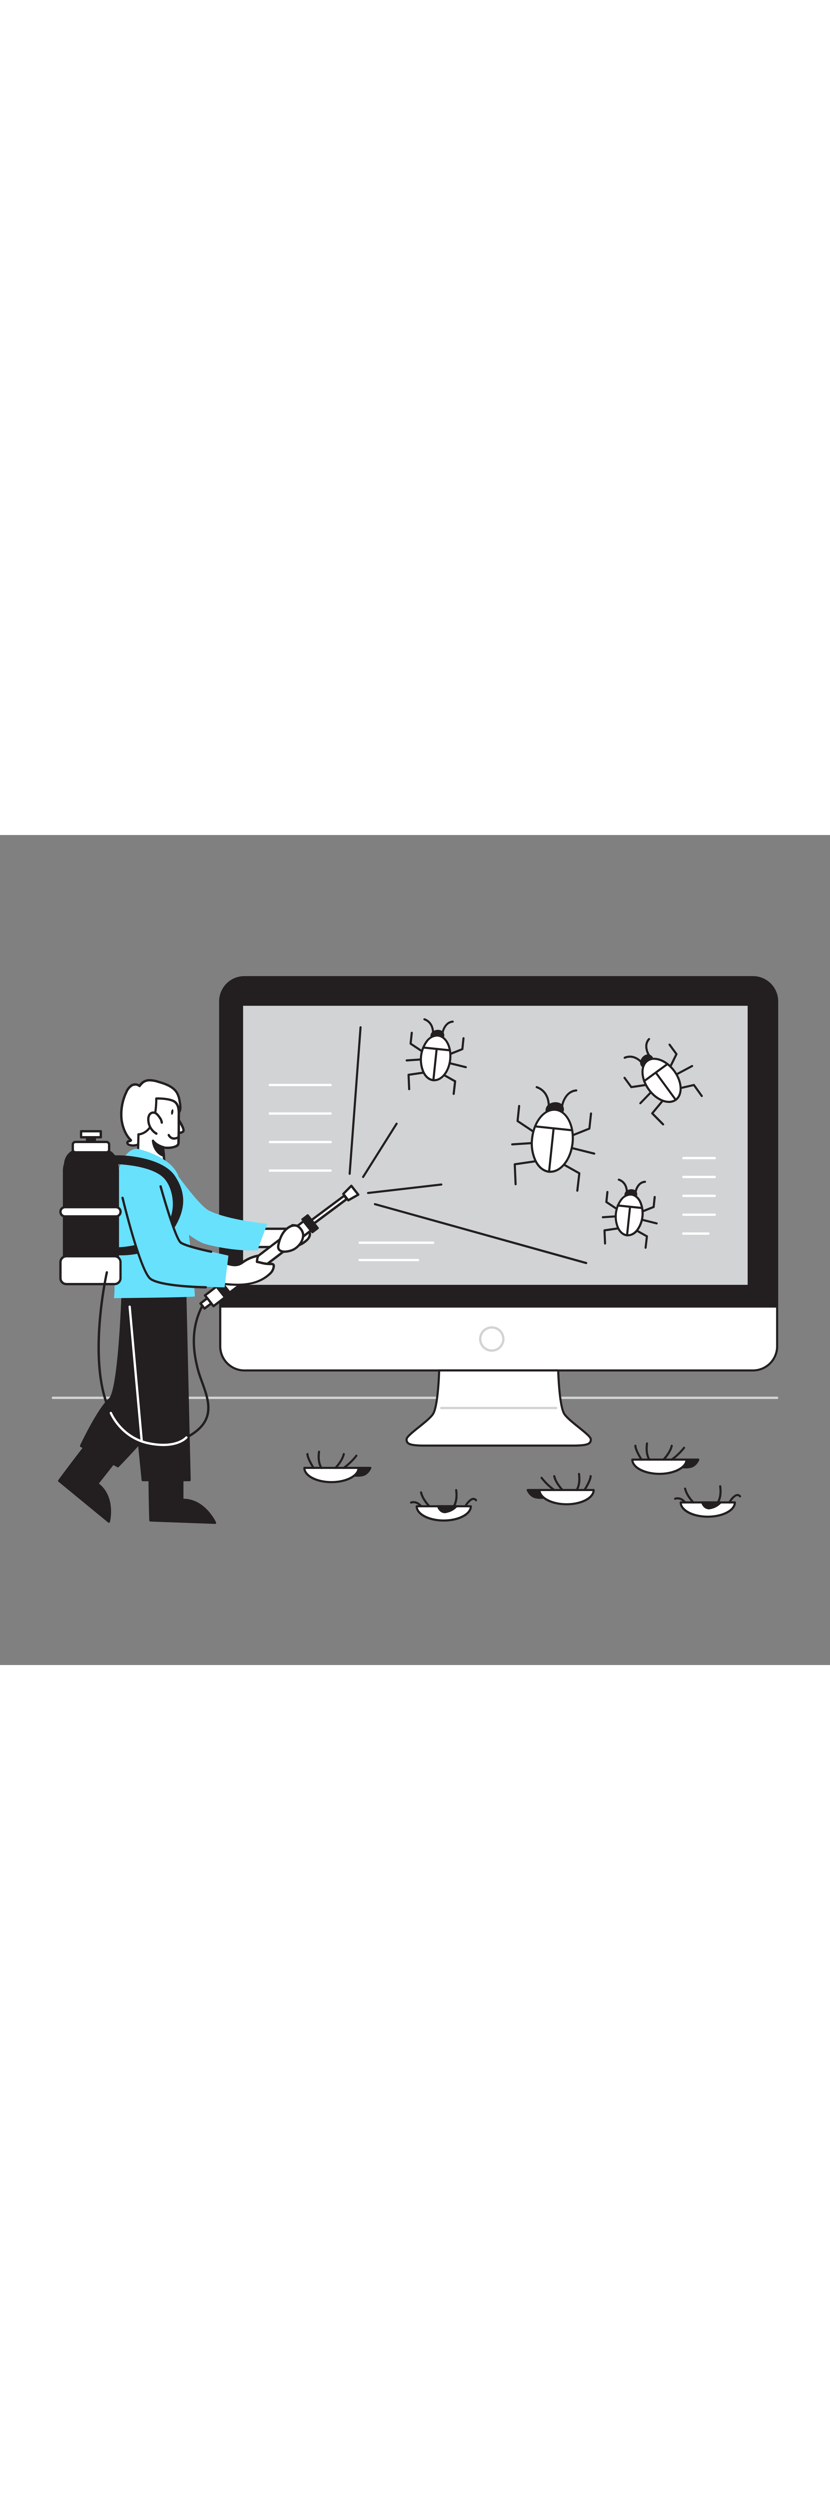 <svg id="_0260_bug_fixing" data-name="0260_bug_fixing" xmlns="http://www.w3.org/2000/svg" viewBox="0 0 500 500" data-imageid="bug-fixing-1-23" imageName="Bug Fixing 1" class="illustrations_image" style="width: 166px;"><rect x="0" y="0" width="500" height="500" fill="#808080" stroke="none"/><defs><style>.cls-1_bug-fixing-1-23{fill:#d1d3d4;}.cls-2_bug-fixing-1-23{fill:#fff;}.cls-3_bug-fixing-1-23{fill:#231f20;}.cls-4_bug-fixing-1-23{fill:#68e1fd;}</style></defs><g id="Floor_bug-fixing-1-23"><path class="cls-1_bug-fixing-1-23" d="M468.15,339.73H31.85a.7.7,0,0,1,0-1.4h436.3a.7.7,0,0,1,0,1.4Z"/></g><g id="Monitor_bug-fixing-1-23"><path class="cls-2_bug-fixing-1-23" d="M468.15,100.15V308a14.54,14.54,0,0,1-14.54,14.55H147.23A14.54,14.54,0,0,1,132.68,308V100.15a14.54,14.54,0,0,1,14.55-14.54H453.61A14.54,14.54,0,0,1,468.15,100.15Z"/><path class="cls-3_bug-fixing-1-23" d="M453.61,323.17H147.23A15.21,15.21,0,0,1,132,308V100.15A15.21,15.21,0,0,1,147.23,85H453.61a15.2,15.2,0,0,1,15.18,15.18V308A15.2,15.2,0,0,1,453.61,323.17ZM147.23,86.25a13.92,13.92,0,0,0-13.91,13.9V308a13.93,13.93,0,0,0,13.91,13.91H453.61A13.92,13.92,0,0,0,467.51,308V100.15a13.91,13.91,0,0,0-13.9-13.9Z"/><path class="cls-3_bug-fixing-1-23" d="M468.15,100.15V284.7H132.68V100.15a14.54,14.54,0,0,1,14.55-14.54H453.61A14.54,14.54,0,0,1,468.15,100.15Z"/><path class="cls-1_bug-fixing-1-23" d="M296.26,311.28a7.67,7.67,0,1,1,7.67-7.67A7.68,7.68,0,0,1,296.26,311.28Zm0-13.94a6.27,6.27,0,1,0,6.27,6.27A6.27,6.27,0,0,0,296.26,297.34Z"/><path class="cls-2_bug-fixing-1-23" d="M340,348.9c-3.23-4.73-3.77-26.37-3.77-26.37H264.55s-.54,21.64-3.76,26.37-15.87,12.45-15.87,15.18,1.88,3.74,11,3.74h88.94c9.14,0,11-1,11-3.74S343.27,353.63,340,348.9Z"/><path class="cls-3_bug-fixing-1-23" d="M344.88,368.46H255.94c-9.05,0-11.66-1-11.66-4.38,0-1.67,2.89-4.08,7.62-7.87,3.39-2.72,6.9-5.53,8.36-7.67,3.08-4.52,3.65-25.81,3.65-26a.64.64,0,0,1,.64-.62h71.72a.64.64,0,0,1,.64.62c0,.22.57,21.51,3.66,26h0c1.46,2.14,5,4.95,8.35,7.67,4.73,3.79,7.63,6.2,7.63,7.87C356.55,367.47,353.93,368.46,344.88,368.46Zm-79.71-45.29c-.11,3.66-.84,21.67-3.86,26.09-1.56,2.3-5.15,5.17-8.61,7.95-3.18,2.55-7.14,5.73-7.14,6.87,0,1.87.72,3.1,10.38,3.1h88.94c9.66,0,10.39-1.23,10.39-3.1,0-1.14-4-4.32-7.15-6.87-3.46-2.78-7-5.65-8.61-7.95h0c-3-4.42-3.74-22.43-3.86-26.09Z"/><path class="cls-1_bug-fixing-1-23" d="M335,345.87H265.82a.7.7,0,0,1,0-1.4H335a.7.7,0,1,1,0,1.4Z"/></g><g id="Screen_bug-fixing-1-23"><rect class="cls-1_bug-fixing-1-23" x="146.45" y="102.87" width="303.94" height="168.1"/></g><g id="Character_bug-fixing-1-23"><path class="cls-3_bug-fixing-1-23" d="M74.11,268.64s-1.6,65.85-8.15,71.41S48.85,368,48.85,368L71,380.22s25.29-25.59,28-34.61,0-69.33,0-69.33l-21.11-2.36"/><path class="cls-3_bug-fixing-1-23" d="M71,380.91a.76.76,0,0,1-.33-.08L48.51,368.61a.7.7,0,0,1-.29-.91c.43-.92,10.7-22.59,17.29-28.18,5.18-4.39,7.46-52.67,7.9-70.9a.7.7,0,0,1,1.4,0c-.07,2.7-1.69,66.23-8.4,71.92-5.77,4.9-14.93,23.56-16.65,27.12l21.12,11.65c3.12-3.2,25-25.77,27.4-33.94,2.47-8.33.27-62.21,0-68.5l-20.52-2.29a.7.7,0,0,1,.16-1.39L99,275.59a.71.71,0,0,1,.62.66c.11,2.47,2.64,60.53,0,69.56s-27.09,33.85-28.12,34.9A.74.74,0,0,1,71,380.91Z"/><path class="cls-3_bug-fixing-1-23" d="M90.58,376.37c-1,1.42,0,36.55,0,36.55l38.94,1.42s-6.27-14.2-19.7-13.84V373.68Z"/><path class="cls-3_bug-fixing-1-23" d="M129.52,415h0l-38.93-1.42a.69.69,0,0,1-.67-.67c-.32-10.64-.93-35.53.13-37a.65.65,0,0,1,.47-.28L109.73,373a.74.74,0,0,1,.55.17.69.69,0,0,1,.24.52v26.11c13.25.15,19.57,14.12,19.64,14.26a.74.74,0,0,1-.06.68A.7.7,0,0,1,129.52,415Zm-38.26-2.79,37.1,1.36c-1.7-3.14-7.64-12.41-18.05-12.41h-.47a.75.75,0,0,1-.51-.19.71.71,0,0,1-.21-.5v-26l-18,2.51C90.56,380,90.9,399.6,91.26,412.24Z"/><path class="cls-3_bug-fixing-1-23" d="M58.35,360.11c-1.7.5-22.7,28.91-22.7,28.91L65.57,413.6s3.86-15-7-22.81l16.66-21.21Z"/><path class="cls-3_bug-fixing-1-23" d="M65.57,414.3a.66.66,0,0,1-.44-.16L35.21,389.56a.69.69,0,0,1-.12-.95C41.45,380,56.42,360,58.15,359.44a.72.72,0,0,1,.54.06L75.58,369a.71.71,0,0,1,.34.47.69.69,0,0,1-.14.57L59.57,390.66c10.39,8.1,6.72,23,6.68,23.12a.71.71,0,0,1-.46.49A.78.78,0,0,1,65.57,414.3Zm-29-25.39,28.51,23.42c.6-3.54,1.71-14.74-6.94-21a.7.7,0,0,1-.29-.46.72.72,0,0,1,.15-.53l16.15-20.57-15.81-8.86C56.13,362.91,44.18,378.67,36.61,388.91Z"/><path class="cls-2_bug-fixing-1-23" d="M171.07,248.2h2.42l3.24-11h-22l-7.46,11H163c7.65,0,15.44,1.71,21.77-4a5.15,5.15,0,0,0,2-3.93c-.18-2.17-2.49-3.51-4.6-4.17a24.69,24.69,0,0,0-6-1.06"/><path class="cls-3_bug-fixing-1-23" d="M171.51,249.14c-1.41,0-2.83-.06-4.24-.11s-2.87-.13-4.3-.13H147.22a.7.7,0,0,1-.62-.37.72.72,0,0,1,0-.72l7.46-11a.71.71,0,0,1,.58-.31h22a.72.72,0,0,1,.56.28.66.66,0,0,1,.11.62l-3,10.25a15.93,15.93,0,0,0,9.89-4,4.49,4.49,0,0,0,1.79-3.34c-.17-2.11-2.93-3.19-4.11-3.56a23.78,23.78,0,0,0-5.79-1,.7.7,0,0,1-.67-.73.64.64,0,0,1,.74-.66,24.58,24.58,0,0,1,6.13,1.09c3.07.95,4.93,2.69,5.09,4.78.15,1.91-1.14,3.5-2.25,4.5C181.08,248.46,176.32,249.14,171.51,249.14Zm-23-1.64H163c1.45,0,2.9.07,4.35.13,1.09,0,2.17.09,3.23.11a.68.68,0,0,1,.52-.24H173l2.83-9.6H155.05Z"/><path class="cls-4_bug-fixing-1-23 targetColor" d="M161,234.18l-5.91,16s-13.34,1-31.11-3.71c-11.09-3-33.43-26.81-33.43-26.81l13.61-18.54s15.52,22,21.58,25.05C137.58,232.15,161,234.18,161,234.18Z" style="fill: rgb(104, 225, 253);"/><path class="cls-3_bug-fixing-1-23" d="M74.11,268.64C74.06,270.41,86,388.58,86,388.58h28.29l-3-130Z"/><path class="cls-3_bug-fixing-1-23" d="M114.24,389.28H86a.71.71,0,0,1-.7-.63c-.48-4.83-11.89-118.23-11.84-120a.69.69,0,0,1,.52-.65L111,257.91a.68.68,0,0,1,.6.11.72.72,0,0,1,.28.54l3,130a.66.66,0,0,1-.2.5A.68.68,0,0,1,114.24,389.28Zm-27.66-1.4h27l-3-128.39-35.68,9.68C75.38,276.14,82.62,348.58,86.58,387.88Z"/><path class="cls-2_bug-fixing-1-23" d="M82.2,186.73a7.55,7.55,0,0,1-4,0,2.42,2.42,0,0,1-1.19-.66,1,1,0,0,1-.07-1.25c.5-.57,1.67-.29,2-1-3.42-3.2-5.36-8.73-5.72-13.27A31.15,31.15,0,0,1,76.09,155a8.94,8.94,0,0,1,3.14-4,4.06,4.06,0,0,1,4.78.29c1.39-1.91,3-3.33,5.55-3.5a17.37,17.37,0,0,1,5.83.94c4.35,1.26,9.09,2.92,11.29,6.83a14.63,14.63,0,0,1,1.45,4.39c.4,2,1.19,5.7-.46,7.36-1.43,1.42-4.55,1.18-6.22,2.84-1.82,1.79-3.06,4.43-4.71,6.44A25.25,25.25,0,0,1,87,183.9c-1.42.59-1.74,1.33-3,2.06A7.4,7.4,0,0,1,82.2,186.73Z"/><path class="cls-3_bug-fixing-1-23" d="M80.21,187.7a8,8,0,0,1-2.23-.32,3,3,0,0,1-1.53-.88,1.67,1.67,0,0,1-.07-2.16,2.28,2.28,0,0,1,1.35-.65h0c-3.41-3.66-5-9.24-5.29-13.07a31.79,31.79,0,0,1,3-16,9.67,9.67,0,0,1,3.42-4.34,4.79,4.79,0,0,1,5-.08A7.71,7.71,0,0,1,89.52,147a17.68,17.68,0,0,1,6.06,1c4.43,1.28,9.36,3,11.71,7.15a15.56,15.56,0,0,1,1.53,4.6l0,.17c.44,2.23,1.19,6-.69,7.83a7.1,7.1,0,0,1-3.2,1.47,6.89,6.89,0,0,0-3,1.37,20.81,20.81,0,0,0-2.67,3.56,33.27,33.27,0,0,1-2,2.83,26,26,0,0,1-10,7.6,5.22,5.22,0,0,0-1.57,1,9,9,0,0,1-1.32,1,8.53,8.53,0,0,1-2,.84h0A8.52,8.52,0,0,1,80.21,187.7Zm2-1h0ZM81.48,151a3.61,3.61,0,0,0-1.88.54,8.41,8.41,0,0,0-2.88,3.73,30.5,30.5,0,0,0-2.86,15.26c.31,3.82,1.93,9.46,5.51,12.81a.69.69,0,0,1,.16.79,1.87,1.87,0,0,1-1.5,1,1.48,1.48,0,0,0-.59.2s0,.21.08.34a1.8,1.8,0,0,0,.84.44,7,7,0,0,0,3.66,0h0a6.79,6.79,0,0,0,1.66-.7,7.43,7.43,0,0,0,1.12-.84,6.63,6.63,0,0,1,1.94-1.27,24.47,24.47,0,0,0,9.46-7.19,30.08,30.08,0,0,0,1.89-2.7,22,22,0,0,1,2.87-3.8,8,8,0,0,1,3.63-1.72,6.11,6.11,0,0,0,2.58-1.11c1.35-1.35.67-4.74.31-6.56l0-.18a14.12,14.12,0,0,0-1.37-4.18c-2.09-3.71-6.71-5.3-10.88-6.49a16.26,16.26,0,0,0-5.58-.92c-2,.13-3.47,1.06-5,3.21a.67.67,0,0,1-.49.28.7.7,0,0,1-.53-.17A3.14,3.14,0,0,0,81.48,151Z"/><path class="cls-2_bug-fixing-1-23" d="M106.53,170s4.85,7,3.9,8.43-4.22.59-4.22.59"/><path class="cls-3_bug-fixing-1-23" d="M108.2,180a9.2,9.2,0,0,1-2.18-.29.71.71,0,0,1-.49-.86.7.7,0,0,1,.86-.49c.91.24,2.94.49,3.45-.3.3-.68-1.52-4.26-3.89-7.65a.71.71,0,0,1,.18-1,.7.7,0,0,1,1,.18c1.91,2.74,5,7.58,3.92,9.21A3.18,3.18,0,0,1,108.2,180Z"/><path class="cls-2_bug-fixing-1-23" d="M105.35,160.74c3.06,2.35,2.27,7.49,2.3,10.83q.07,7-.18,14.06c-.11,3-7.91,3.21-9.31,2.35l.9,9.81s-1.73,5.47-8.08,2.74-7.89-6.67-7.89-6.67l.28-13.56s5.16-.08,8.1-6.2,2.65-15.42,2.65-15.42S102.37,158.44,105.35,160.74Z"/><path class="cls-3_bug-fixing-1-23" d="M94.26,202a9,9,0,0,1-3.56-.82c-6.54-2.81-8.19-6.88-8.26-7a.86.86,0,0,1,0-.27l.28-13.56a.7.7,0,0,1,.69-.69c.19,0,4.77-.17,7.47-5.8,2.84-5.89,2.59-15,2.59-15.1a.66.66,0,0,1,.19-.5.64.64,0,0,1,.49-.22c.35,0,8.53-.22,11.68,2.2h0c2.82,2.18,2.7,6.28,2.61,9.58,0,.64,0,1.24,0,1.8,0,4.68,0,9.42-.19,14.09a2.82,2.82,0,0,1-1.74,2.37A13.67,13.67,0,0,1,99,189l.81,8.77a1.24,1.24,0,0,1,0,.27,6.24,6.24,0,0,1-3.11,3.49A5.49,5.49,0,0,1,94.26,202Zm-10.47-8.27c.31.64,2.09,3.85,7.46,6.17a5.86,5.86,0,0,0,4.79.33,4.78,4.78,0,0,0,2.31-2.52l-.88-9.65a.69.69,0,0,1,.32-.66.7.7,0,0,1,.74,0c.75.46,5,.58,7.24-.6.64-.35,1-.75,1-1.19.17-4.65.23-9.37.19-14,0-.57,0-1.19,0-1.85.08-3,.19-6.69-2.07-8.43-2.07-1.6-7.51-2-10.09-1.92,0,2.32-.19,9.75-2.73,15s-6.46,6.28-8,6.53Z"/><path class="cls-2_bug-fixing-1-23" d="M107.29,182.14s-3.64,2.31-5.67-1.4"/><path class="cls-3_bug-fixing-1-23" d="M104.82,183.55a4.17,4.17,0,0,1-1-.13,4.42,4.42,0,0,1-2.78-2.34.7.7,0,0,1,1.23-.67,3.06,3.06,0,0,0,1.89,1.65,4,4,0,0,0,2.8-.52.7.7,0,0,1,.75,1.19A5.91,5.91,0,0,1,104.82,183.55Z"/><path class="cls-2_bug-fixing-1-23" d="M97.46,173.25a6.29,6.29,0,0,0-1.38-3.19A9.57,9.57,0,0,0,94.32,168a3.17,3.17,0,0,0-2.58-.71,2.9,2.9,0,0,0-1.84,1.5,5.37,5.37,0,0,0-.55,2.34,10,10,0,0,0,4.86,8.81l-.27-.28"/><path class="cls-3_bug-fixing-1-23" d="M94.21,180.61a.64.64,0,0,1-.35-.1,10.71,10.71,0,0,1-5.21-9.44,6,6,0,0,1,.63-2.64,3.61,3.61,0,0,1,2.3-1.85,3.79,3.79,0,0,1,3.17.84,9.89,9.89,0,0,1,1.9,2.25,6.74,6.74,0,0,1,1.51,3.55.7.7,0,1,1-1.4.05,5.57,5.57,0,0,0-1.26-2.81,8.49,8.49,0,0,0-1.62-1.94,2.43,2.43,0,0,0-2-.58,2.24,2.24,0,0,0-1.38,1.15,4.5,4.5,0,0,0-.47,2A9.31,9.31,0,0,0,94,178.94a.71.71,0,0,1,.45.2l.27.28a.69.69,0,0,1,.05.92A.67.67,0,0,1,94.21,180.61Z"/><path class="cls-3_bug-fixing-1-23" d="M98.16,188s-4.06-1.14-6-3.83c0,0,.4,7.12,6.64,9Z"/><path class="cls-3_bug-fixing-1-23" d="M98.8,193.9l-.21,0c-6.62-2.05-7.12-9.61-7.12-9.69a.7.7,0,0,1,.46-.7.69.69,0,0,1,.8.26c1.77,2.45,5.58,3.56,5.62,3.57a.72.72,0,0,1,.51.59l.63,5.22a.7.7,0,0,1-.24.62A.75.75,0,0,1,98.8,193.9Zm-5.53-7.64A8.89,8.89,0,0,0,98,192.13l-.44-3.62A14.61,14.61,0,0,1,93.27,186.26Z"/><ellipse class="cls-3_bug-fixing-1-23" cx="103.76" cy="166.85" rx="1.68" ry="0.67" transform="translate(-77.03 243.81) rotate(-81.18)"/><path class="cls-4_bug-fixing-1-23 targetColor" d="M83,189.07s18,3.79,23.69,14.59,10.92,73.6,10.7,74.26S68.64,279,68.64,279s1.49-8.67-1.66-24.88S67.69,187.69,83,189.07Z" style="fill: rgb(104, 225, 253);"/><path class="cls-3_bug-fixing-1-23" d="M48.21,188.83H61.37A9.63,9.63,0,0,1,71,198.46v66.66a0,0,0,0,1,0,0H38.58a0,0,0,0,1,0,0V198.46A9.63,9.63,0,0,1,48.21,188.83Z"/><path class="cls-3_bug-fixing-1-23" d="M71,265.81H38.58a.7.7,0,0,1-.7-.7v-62.8a14.19,14.19,0,0,1,14.18-14.18h5.46A14.19,14.19,0,0,1,71.7,202.31v62.8A.7.7,0,0,1,71,265.81Zm-31.72-1.39h31V202.31a12.81,12.81,0,0,0-12.79-12.79H52.06a12.8,12.8,0,0,0-12.78,12.79Z"/><rect class="cls-2_bug-fixing-1-23" x="36.42" y="253.76" width="36.21" height="16.77" rx="2.56"/><path class="cls-3_bug-fixing-1-23" d="M69,271.23H40A4.28,4.28,0,0,1,35.72,267v-9.61A4.28,4.28,0,0,1,40,253.06H69a4.28,4.28,0,0,1,4.28,4.28V267A4.28,4.28,0,0,1,69,271.23ZM40,254.46a2.89,2.89,0,0,0-2.88,2.88V267A2.88,2.88,0,0,0,40,269.83H69A2.88,2.88,0,0,0,71.92,267v-9.61A2.89,2.89,0,0,0,69,254.46Z"/><rect class="cls-2_bug-fixing-1-23" x="36.42" y="224.18" width="36.21" height="5.58" rx="1.99"/><path class="cls-3_bug-fixing-1-23" d="M69.83,230.46H39.21a3.49,3.49,0,1,1,0-7H69.83a3.49,3.49,0,0,1,0,7Zm-30.62-5.58a2.09,2.09,0,1,0,0,4.18H69.83a2.09,2.09,0,1,0,0-4.18Z"/><rect class="cls-3_bug-fixing-1-23" x="52.45" y="182.08" width="4.68" height="6.75"/><path class="cls-3_bug-fixing-1-23" d="M57.13,189.52H52.45a.69.69,0,0,1-.7-.69v-6.75a.7.7,0,0,1,.7-.7h4.68a.7.7,0,0,1,.7.7v6.75A.69.69,0,0,1,57.13,189.52Zm-4-1.39h3.28v-5.35H53.15Z"/><rect class="cls-2_bug-fixing-1-23" x="43.85" y="184.9" width="21.89" height="6.25" rx="1.14"/><path class="cls-3_bug-fixing-1-23" d="M64.13,191.85H45.45a2.3,2.3,0,0,1-2.3-2.3V186.5a2.3,2.3,0,0,1,2.3-2.3H64.13a2.3,2.3,0,0,1,2.3,2.3v3.05A2.3,2.3,0,0,1,64.13,191.85ZM45.45,185.6a.9.9,0,0,0-.9.9v3.05a.9.9,0,0,0,.9.9H64.13a.9.9,0,0,0,.9-.9V186.5a.9.9,0,0,0-.9-.9Z"/><rect class="cls-2_bug-fixing-1-23" x="48.85" y="178.45" width="11.89" height="3.63"/><path class="cls-3_bug-fixing-1-23" d="M60.73,182.78H48.85a.7.7,0,0,1-.7-.7v-3.63a.7.7,0,0,1,.7-.7H60.73a.7.7,0,0,1,.7.7v3.63A.7.7,0,0,1,60.73,182.78Zm-11.18-1.4H60v-2.23H49.55Z"/><path class="cls-3_bug-fixing-1-23" d="M65.73,197.43S89.89,197.08,99,206s12.67,41-27.95,43.11v3.37s20.75,1.56,30.57-11.88,10.53-23.79,3.24-34.78S73.7,192.83,65.73,193.89Z"/><path class="cls-3_bug-fixing-1-23" d="M73.17,253.2c-1.26,0-2.06-.06-2.22-.07a.7.7,0,0,1-.64-.7v-3.37a.69.69,0,0,1,.66-.69c21.08-1.11,28.83-10.13,31.61-17.51,3.47-9.19.57-19.83-4.11-24.41-8.76-8.57-32.49-8.33-32.73-8.32a.93.93,0,0,1-.5-.2.7.7,0,0,1-.2-.5v-3.54a.68.68,0,0,1,.6-.69c8.28-1.11,32.27.9,39.75,12.19S112,227.46,102.14,241C94,252.09,78.88,253.2,73.17,253.2Zm-1.47-1.43c3.55.11,20.79,0,29.31-11.64,9.46-12.95,10.43-23.11,3.22-34-6.87-10.36-29.47-12.52-37.8-11.65v2.22c4.15,0,24.61.5,33,8.72,5,4.89,8.12,16.18,4.45,25.9C101,239,93,248.42,71.7,249.72Z"/><polygon class="cls-2_bug-fixing-1-23" points="138.34 275.67 133.92 270.07 182.88 232.65 187.3 238.26 138.34 275.67"/><path class="cls-3_bug-fixing-1-23" d="M138.34,276.37a.71.71,0,0,1-.55-.26l-4.42-5.61a.75.75,0,0,1-.14-.52.67.67,0,0,1,.27-.47l49-37.41a.69.69,0,0,1,1,.12l4.42,5.61a.68.68,0,0,1,.14.52.71.71,0,0,1-.27.47l-48.95,37.41A.69.69,0,0,1,138.34,276.37Zm-3.43-6.18,3.55,4.51,47.85-36.56-3.55-4.51Z"/><polygon class="cls-2_bug-fixing-1-23" points="187.07 235.51 185.53 233.55 207.32 217.31 208.86 219.26 187.07 235.51"/><path class="cls-3_bug-fixing-1-23" d="M187.07,236.21a.7.7,0,0,1-.55-.27L185,234a.72.72,0,0,1-.14-.53.67.67,0,0,1,.27-.47l21.79-16.24a.7.7,0,0,1,1,.12l1.54,2a.71.71,0,0,1,.15.52.72.72,0,0,1-.28.47l-21.79,16.25A.71.71,0,0,1,187.07,236.21Zm-.54-2.53.67.86,20.67-15.41-.68-.86Z"/><polygon class="cls-3_bug-fixing-1-23" points="139.14 276.69 133.12 269.05 129.98 271.45 136 279.09 139.14 276.69"/><path class="cls-3_bug-fixing-1-23" d="M136,279.79a.69.69,0,0,1-.55-.27l-6-7.64a.63.63,0,0,1-.14-.51.7.7,0,0,1,.26-.47l3.15-2.4a.69.69,0,0,1,1,.12l6,7.64a.69.69,0,0,1,.14.52.67.67,0,0,1-.27.46l-3.14,2.41A.75.75,0,0,1,136,279.79Zm-5-8.21,5.16,6.54,2-1.55L133,270Z"/><polygon class="cls-2_bug-fixing-1-23" points="135.54 278.51 130.44 272.04 123.5 277.34 128.6 283.81 135.54 278.51"/><path class="cls-3_bug-fixing-1-23" d="M128.6,284.51a.7.7,0,0,1-.55-.27l-5.1-6.47a.69.69,0,0,1-.14-.52.67.67,0,0,1,.27-.47l6.93-5.3a.71.71,0,0,1,1,.12l5.1,6.48a.74.74,0,0,1,.14.52.71.71,0,0,1-.27.47l-6.93,5.3A.76.76,0,0,1,128.6,284.51Zm-4.11-7.05,4.24,5.38,5.82-4.45L130.31,273Z"/><polygon class="cls-2_bug-fixing-1-23" points="127.26 282.1 124.85 279.05 120.77 282.16 123.18 285.22 127.26 282.1"/><path class="cls-3_bug-fixing-1-23" d="M123.18,285.92a.69.69,0,0,1-.55-.27l-2.41-3a.69.69,0,0,1,.12-1l4.08-3.12a.71.71,0,0,1,1,.12l2.41,3.06a.74.74,0,0,1,.14.52.67.67,0,0,1-.27.47l-4.08,3.12A.65.65,0,0,1,123.18,285.92Zm-1.42-3.63,1.54,2,3-2.27-1.55-2Z"/><polygon class="cls-3_bug-fixing-1-23" points="191.35 236.79 185.33 229.16 182.18 231.56 188.2 239.2 191.35 236.79"/><path class="cls-3_bug-fixing-1-23" d="M188.2,239.9a.72.72,0,0,1-.55-.27l-6-7.64a.7.7,0,0,1-.15-.52.67.67,0,0,1,.27-.46l3.15-2.41a.7.7,0,0,1,1,.12l6,7.64a.71.71,0,0,1,.15.52.69.69,0,0,1-.27.47l-3.15,2.4A.66.66,0,0,1,188.2,239.9Zm-5-8.22,5.15,6.55,2-1.56-5.15-6.54Z"/><polygon class="cls-2_bug-fixing-1-23" points="209.82 220.04 206.8 216.2 211.62 211.32 215.81 216.65 209.82 220.04"/><path class="cls-3_bug-fixing-1-23" d="M209.82,220.74a.72.72,0,0,1-.55-.27l-3-3.84a.69.69,0,0,1,.05-.92l4.82-4.88a.72.72,0,0,1,.54-.21.7.7,0,0,1,.51.27l4.19,5.33a.67.67,0,0,1,.14.56.68.68,0,0,1-.34.48l-6,3.39A.67.67,0,0,1,209.82,220.74Zm-2.09-4.49,2.27,2.88,4.76-2.69-3.2-4.06Z"/><path class="cls-2_bug-fixing-1-23" d="M182.54,240.17a6.67,6.67,0,0,0-1.57-3.08,5.45,5.45,0,0,0-2-1.6,5.36,5.36,0,0,0-4.5.54c-3.86,2.08-5.85,6.47-6.75,10.72a3.88,3.88,0,0,0,.06,2.52c1.37,2.79,6.58,1.59,8.76.55C179.9,248.25,183.2,244,182.54,240.17Z"/><path class="cls-3_bug-fixing-1-23" d="M171.48,251.68c-1.83,0-3.53-.53-4.3-2.11a4.47,4.47,0,0,1-.11-3c.8-3.79,2.69-8.81,7.1-11.19a6.06,6.06,0,0,1,5.1-.56,6,6,0,0,1,2.24,1.79,7.45,7.45,0,0,1,1.72,3.41h0c.71,4.1-2.72,8.69-6.36,10.41A13.88,13.88,0,0,1,171.48,251.68Zm6-15.78a5.7,5.7,0,0,0-2.64.74c-3.94,2.13-5.65,6.75-6.4,10.26a3.36,3.36,0,0,0,0,2.06c1,2.13,5.58,1.29,7.84.23,3.17-1.5,6.17-5.43,5.57-8.91h0a5.93,5.93,0,0,0-1.42-2.74,4.53,4.53,0,0,0-1.7-1.4A3.25,3.25,0,0,0,177.47,235.9Z"/><path class="cls-2_bug-fixing-1-23" d="M135.39,258c.84.11,1.47.2,1.66.26,2.49.68,4.93,1.27,7.46.12a16.8,16.8,0,0,0,2.42-1.5,22.64,22.64,0,0,1,8.62-3.45,9.27,9.27,0,0,0-.79,3.67c2.88.54,5.34,1.45,8.29,1.29.6,0,1.3,0,1.64.44a1.44,1.44,0,0,1,.21.84,6.93,6.93,0,0,1-2.09,4.36c-9.33,9.2-23.88,7.18-35.81,5.25-.45-.07-1-.2-1.16-.61a1.39,1.39,0,0,1,0-.88l2.46-10.55S132.83,257.64,135.39,258Z"/><path class="cls-3_bug-fixing-1-23" d="M142.68,271.58a98.8,98.8,0,0,1-15.79-1.64,2.11,2.11,0,0,1-1.69-1,2.07,2.07,0,0,1,0-1.34l2.45-10.54c.14-.75.14-.77,7.87.22h0a14.49,14.49,0,0,1,1.75.27c2.59.71,4.75,1.18,7,.17a13,13,0,0,0,1.79-1.09l.54-.37a23.31,23.31,0,0,1,8.88-3.55.7.7,0,0,1,.76,1,8.74,8.74,0,0,0-.71,2.81c.62.12,1.22.26,1.82.4a19.52,19.52,0,0,0,5.71.76,2.46,2.46,0,0,1,2.25.74,2,2,0,0,1,.34,1.25,7.47,7.47,0,0,1-2.26,4.82C157.7,270,150.12,271.58,142.68,271.58ZM128.84,258l-2.31,10a1.06,1.06,0,0,0-.06.43s.07.12.64.21c13.62,2.2,26.55,3.48,35.21-5.05a6.11,6.11,0,0,0,1.88-3.87.72.72,0,0,0-.08-.43c-.14-.2-.8-.17-1-.16a20.45,20.45,0,0,1-6.11-.78c-.76-.18-1.54-.36-2.35-.52a.68.68,0,0,1-.57-.69,9.68,9.68,0,0,1,.4-2.72,21.85,21.85,0,0,0-7.14,3.09l-.51.35a13.39,13.39,0,0,1-2,1.21c-2.87,1.3-5.68.53-7.94-.09-.05,0-.31-.07-1.56-.23h0C133.25,258.41,130.1,258.07,128.84,258Z"/><path class="cls-4_bug-fixing-1-23 targetColor" d="M94.18,209.53c.33.58,14.5,37.26,14.5,37.26l28.9,6.57-2.27,19.11s-21.81.14-40.6-4.42c-13.85-3.36-22-55.55-20.71-60.67S89.48,201.38,94.18,209.53Z" style="fill: rgb(104, 225, 253);"/><path class="cls-3_bug-fixing-1-23" d="M95.51,367.65a33.73,33.73,0,0,1-4.79-.33c-7.78-1.1-18.5-5.54-25.4-20.44-7.18-15.53-7.25-37.45-6-53.09a234.72,234.72,0,0,1,4.37-30.49.69.69,0,0,1,.84-.53.7.7,0,0,1,.52.84c-.12.53-11.94,53.44,1.58,82.68,6.63,14.33,16.89,18.59,24.33,19.64,12.16,1.72,24.48-4,29.89-10.24,6.77-7.8,3.45-17,.24-25.82-.93-2.56-1.89-5.2-2.55-7.73-4-15.14-3.14-27.51,2.75-38.9a.7.7,0,1,1,1.24.64c-5.72,11.07-6.56,23.11-2.64,37.9.65,2.47,1.56,5,2.52,7.62,3.34,9.23,6.8,18.78-.5,27.21C116.81,362.46,106.56,367.65,95.51,367.65Z"/><path class="cls-2_bug-fixing-1-23" d="M85.4,366a.69.69,0,0,1-.69-.63l-7.29-81.17a.69.69,0,0,1,.63-.76.7.7,0,0,1,.75.63l7.3,81.17a.7.7,0,0,1-.63.76Z"/><path class="cls-2_bug-fixing-1-23" d="M98.38,368.1a44.35,44.35,0,0,1-9-1c-17-3.55-23.19-18.52-23.25-18.67a.7.7,0,0,1,.38-.91.71.71,0,0,1,.91.39c.06.14,6,14.43,22.25,17.82s22-3.18,22.06-3.25a.7.7,0,0,1,1.07.91C112.54,363.61,108.61,368.1,98.38,368.1Z"/><path class="cls-3_bug-fixing-1-23" d="M124,273.17h0c-1.12,0-27.56-.46-33.85-5.34s-16.53-47.29-17-49.09a.7.7,0,1,1,1.36-.33c3.63,15.11,11.73,44.65,16.46,48.32,5.92,4.59,32.74,5,33,5a.7.7,0,0,1,0,1.4Z"/><path class="cls-3_bug-fixing-1-23" d="M127.15,251.69l-.14,0c-.61-.12-15-3.13-18.49-5.57s-11.54-31-12.44-34.26a.7.7,0,1,1,1.35-.37c3.33,12.07,9.5,31.84,11.88,33.48,3.32,2.28,17.84,5.32,18,5.35a.7.7,0,0,1-.14,1.39Z"/></g><g id="Dead_Bugs_bug-fixing-1-23" data-name="Dead Bugs"><path class="cls-2_bug-fixing-1-23" d="M283.63,404.38c0,4.74-7.3,8.58-16.31,8.58S251,409.12,251,404.38Z"/><path class="cls-3_bug-fixing-1-23" d="M267.32,413.6c-9.5,0-16.95-4.05-16.95-9.22a.64.64,0,0,1,.64-.64h32.62a.64.64,0,0,1,.64.64C284.27,409.55,276.83,413.6,267.32,413.6ZM251.7,405c.67,4,7.55,7.3,15.62,7.3s14.95-3.28,15.62-7.3Z"/><path class="cls-3_bug-fixing-1-23" d="M273.33,405a.63.63,0,0,1-.41-.15.64.64,0,0,1-.08-.9c0-.05,2.19-2.79,1.33-9.23a.64.64,0,0,1,.55-.72.66.66,0,0,1,.72.55c.94,7.09-1.52,10.1-1.62,10.22A.65.65,0,0,1,273.33,405Z"/><path class="cls-3_bug-fixing-1-23" d="M258.61,405a.61.61,0,0,1-.45-.19c-.17-.17-4.19-4.29-5.14-8.65a.64.64,0,0,1,.49-.76.63.63,0,0,1,.76.48c.87,4,4.76,8,4.8,8a.65.65,0,0,1,0,.91A.63.63,0,0,1,258.61,405Z"/><path class="cls-3_bug-fixing-1-23" d="M280.32,405a.62.62,0,0,1-.32-.09.63.63,0,0,1-.23-.87c.26-.46,2.67-4.52,5.22-4.74a2.59,2.59,0,0,1,2.26,1,.64.64,0,0,1-1,.82,1.3,1.3,0,0,0-1.17-.58c-1.6.14-3.64,3.09-4.23,4.11A.61.61,0,0,1,280.32,405Z"/><path class="cls-3_bug-fixing-1-23" d="M253.65,405a.65.65,0,0,1-.52-.26c-.09-.12-2.23-3-5.3-2a.64.64,0,0,1-.8-.41.65.65,0,0,1,.41-.81c3.94-1.26,6.61,2.3,6.72,2.45a.63.63,0,0,1-.13.89A.62.62,0,0,1,253.65,405Z"/><path class="cls-3_bug-fixing-1-23" d="M264,404.38s1.29,4.44,5.33,3.34a11,11,0,0,0,5.73-3.34Z"/><path class="cls-3_bug-fixing-1-23" d="M268,408.53c-2.77,0-4.27-2.47-4.7-4a.63.63,0,0,1,.1-.56.62.62,0,0,1,.51-.26H275a.64.64,0,0,1,.51,1,11.63,11.63,0,0,1-6.07,3.56A5.21,5.21,0,0,1,268,408.53ZM264.9,405a3.51,3.51,0,0,0,4.21,2.08,12.22,12.22,0,0,0,4.3-2.08Z"/><path class="cls-2_bug-fixing-1-23" d="M442.69,402.05c0,4.74-7.3,8.59-16.31,8.59s-16.31-3.85-16.31-8.59Z"/><path class="cls-3_bug-fixing-1-23" d="M426.38,411.28c-9.51,0-16.95-4-16.95-9.23a.64.64,0,0,1,.64-.64h32.62a.64.64,0,0,1,.64.64C443.33,407.23,435.88,411.28,426.38,411.28Zm-15.62-8.59c.67,4,7.55,7.31,15.62,7.31s14.95-3.29,15.61-7.31Z"/><path class="cls-3_bug-fixing-1-23" d="M432.39,402.69a.66.66,0,0,1-.42-.15.64.64,0,0,1-.07-.9c0-.05,2.18-2.79,1.32-9.23a.65.65,0,0,1,.55-.72.66.66,0,0,1,.72.55c.95,7.1-1.51,10.1-1.61,10.23A.64.64,0,0,1,432.39,402.69Z"/><path class="cls-3_bug-fixing-1-23" d="M417.67,402.69a.61.61,0,0,1-.45-.19c-.18-.17-4.19-4.29-5.14-8.65a.64.64,0,0,1,.49-.76.65.65,0,0,1,.76.49c.87,4,4.76,8,4.8,8a.64.64,0,0,1-.46,1.09Z"/><path class="cls-3_bug-fixing-1-23" d="M439.38,402.69a.61.61,0,0,1-.32-.08.65.65,0,0,1-.24-.88c.27-.46,2.68-4.52,5.23-4.74a2.56,2.56,0,0,1,2.25,1,.64.64,0,1,1-1,.81,1.27,1.27,0,0,0-1.16-.57c-1.6.13-3.64,3.08-4.23,4.1A.63.63,0,0,1,439.38,402.69Z"/><path class="cls-3_bug-fixing-1-23" d="M412.7,402.69a.63.63,0,0,1-.51-.26c-.09-.12-2.23-3-5.3-2a.65.65,0,0,1-.81-.42.65.65,0,0,1,.42-.8c3.95-1.26,6.61,2.29,6.72,2.45a.63.63,0,0,1-.52,1Z"/><path class="cls-3_bug-fixing-1-23" d="M423,402.05s1.28,4.44,5.33,3.34a10.94,10.94,0,0,0,5.73-3.34Z"/><path class="cls-3_bug-fixing-1-23" d="M427.1,406.21c-2.77,0-4.27-2.47-4.71-4a.66.66,0,0,1,.1-.56.65.65,0,0,1,.52-.26h11.06a.64.64,0,0,1,.57.36.65.65,0,0,1-.06.67,11.53,11.53,0,0,1-6.07,3.57A5.7,5.7,0,0,1,427.1,406.21ZM424,402.69a3.5,3.5,0,0,0,4.21,2.08,12.05,12.05,0,0,0,4.3-2.08Z"/><path class="cls-3_bug-fixing-1-23" d="M216,381.24h7.11s-1.29,3.41-4.42,4.29-7.81,0-7.81,0Z"/><path class="cls-3_bug-fixing-1-23" d="M215.24,386.56a27.86,27.86,0,0,1-4.5-.4.65.65,0,0,1-.5-.47.66.66,0,0,1,.2-.65l5.12-4.29a.66.66,0,0,1,.42-.15h7.11a.63.63,0,0,1,.52.27.66.66,0,0,1,.08.59c-.06.16-1.44,3.73-4.84,4.69A13.84,13.84,0,0,1,215.24,386.56Zm-2.88-1.46a17.58,17.58,0,0,0,6.14-.18,6.37,6.37,0,0,0,3.56-3h-5.85Z"/><path class="cls-2_bug-fixing-1-23" d="M183.36,381.24c0,4.74,7.3,8.58,16.31,8.58S216,386,216,381.24Z"/><path class="cls-3_bug-fixing-1-23" d="M199.67,390.46c-9.51,0-16.95-4-16.95-9.22a.63.63,0,0,1,.64-.64H216a.64.64,0,0,1,.64.64C216.62,386.41,209.17,390.46,199.67,390.46Zm-15.62-8.58c.67,4,7.55,7.3,15.62,7.3s15-3.28,15.61-7.3Z"/><path class="cls-3_bug-fixing-1-23" d="M188.87,381.88a.63.63,0,0,1-.53-.3c-.39-.6-3.78-6-3.78-8.68a.64.64,0,0,1,.64-.64.64.64,0,0,1,.64.64c0,2,2.58,6.43,3.57,8a.64.64,0,0,1-.19.89A.74.74,0,0,1,188.87,381.88Z"/><path class="cls-3_bug-fixing-1-23" d="M193.65,381.88a.62.62,0,0,1-.48-.23c-.11-.12-2.56-3.13-1.62-10.22a.65.65,0,0,1,.72-.55.64.64,0,0,1,.55.72c-.86,6.47,1.31,9.2,1.33,9.23a.65.65,0,0,1-.09.9A.63.63,0,0,1,193.65,381.88Z"/><path class="cls-3_bug-fixing-1-23" d="M202.12,381.88a.61.61,0,0,1-.45-.19.63.63,0,0,1,0-.9s3.93-4,4.8-8a.65.65,0,0,1,.76-.49.64.64,0,0,1,.49.76c-1,4.37-5,8.48-5.14,8.66A.65.65,0,0,1,202.12,381.88Z"/><path class="cls-3_bug-fixing-1-23" d="M207.09,381.88a.63.63,0,0,1-.53-.28.64.64,0,0,1,.16-.89,35.51,35.51,0,0,0,7.39-7.08.64.64,0,1,1,1,.75,36.3,36.3,0,0,1-7.69,7.38A.62.62,0,0,1,207.09,381.88Z"/><path class="cls-3_bug-fixing-1-23" d="M325,394.57h-7.12s1.29,3.41,4.42,4.29,7.82,0,7.82,0Z"/><path class="cls-3_bug-fixing-1-23" d="M325.74,399.9a13.84,13.84,0,0,1-3.61-.42c-3.4-1-4.78-4.53-4.84-4.68a.65.65,0,0,1,.08-.59.62.62,0,0,1,.52-.28H325a.63.63,0,0,1,.41.15l5.12,4.29a.62.62,0,0,1,.2.65.63.63,0,0,1-.5.47A26.08,26.08,0,0,1,325.74,399.9Zm-6.82-4.69a6.37,6.37,0,0,0,3.56,3,17.58,17.58,0,0,0,6.14.18l-3.85-3.22Z"/><path class="cls-2_bug-fixing-1-23" d="M357.63,394.57c0,4.74-7.31,8.58-16.31,8.58S325,399.31,325,394.57Z"/><path class="cls-3_bug-fixing-1-23" d="M341.32,403.79c-9.51,0-16.95-4.05-16.95-9.22a.64.64,0,0,1,.64-.64h32.61a.64.64,0,0,1,.64.64C358.26,399.74,350.82,403.79,341.32,403.79Zm-15.62-8.58c.66,4,7.55,7.31,15.62,7.31s14.95-3.29,15.61-7.31Z"/><path class="cls-3_bug-fixing-1-23" d="M352.11,395.21a.63.63,0,0,1-.54-1c1-1.56,3.58-6,3.58-8a.64.64,0,0,1,.64-.64.64.64,0,0,1,.64.64c0,2.69-3.4,8.08-3.78,8.69A.65.65,0,0,1,352.11,395.21Z"/><path class="cls-3_bug-fixing-1-23" d="M347.32,395.21a.64.64,0,0,1-.49-1h0s2.2-2.76,1.33-9.23a.64.64,0,0,1,.55-.72.65.65,0,0,1,.72.55c.95,7.09-1.51,10.1-1.62,10.22A.62.62,0,0,1,347.32,395.21Z"/><path class="cls-3_bug-fixing-1-23" d="M338.86,395.21a.61.61,0,0,1-.45-.19c-.17-.17-4.19-4.29-5.14-8.65a.63.63,0,0,1,.49-.76.63.63,0,0,1,.76.49c.87,4,4.76,8,4.8,8a.64.64,0,0,1-.46,1.09Z"/><path class="cls-3_bug-fixing-1-23" d="M333.9,395.21a.7.7,0,0,1-.37-.11,36.78,36.78,0,0,1-7.69-7.39.64.64,0,1,1,1-.75,36.28,36.28,0,0,0,7.39,7.09.64.64,0,0,1-.36,1.16Z"/><path class="cls-3_bug-fixing-1-23" d="M413.55,376.25h7.11s-1.28,3.41-4.41,4.29-7.82,0-7.82,0Z"/><path class="cls-3_bug-fixing-1-23" d="M412.82,381.58a26.12,26.12,0,0,1-4.51-.41.65.65,0,0,1-.5-.47.64.64,0,0,1,.21-.65l5.12-4.29a.61.61,0,0,1,.41-.15h7.11a.63.63,0,0,1,.53.28.62.62,0,0,1,.07.59c-.06.15-1.44,3.72-4.84,4.68A13.76,13.76,0,0,1,412.82,381.58Zm-2.88-1.47a17.59,17.59,0,0,0,6.14-.18,6.41,6.41,0,0,0,3.56-3h-5.86Z"/><path class="cls-2_bug-fixing-1-23" d="M380.93,376.25c0,4.74,7.3,8.58,16.31,8.58s16.31-3.84,16.31-8.58Z"/><path class="cls-3_bug-fixing-1-23" d="M397.24,385.47c-9.5,0-16.95-4.05-16.95-9.22a.64.64,0,0,1,.64-.64h32.62a.64.64,0,0,1,.64.64C414.19,381.42,406.74,385.47,397.24,385.47Zm-15.62-8.58c.67,4,7.55,7.3,15.62,7.3s14.95-3.28,15.62-7.3Z"/><path class="cls-3_bug-fixing-1-23" d="M386.45,376.89a.65.65,0,0,1-.54-.3c-.39-.6-3.78-6-3.78-8.68a.64.64,0,0,1,1.28,0c0,2,2.58,6.44,3.58,8a.64.64,0,0,1-.2.88A.59.59,0,0,1,386.45,376.89Z"/><path class="cls-3_bug-fixing-1-23" d="M391.23,376.89a.65.65,0,0,1-.49-.23c-.1-.12-2.56-3.13-1.62-10.22a.66.66,0,0,1,.72-.55.64.64,0,0,1,.55.72c-.86,6.47,1.31,9.2,1.33,9.23a.64.64,0,0,1-.08.9A.65.65,0,0,1,391.23,376.89Z"/><path class="cls-3_bug-fixing-1-23" d="M399.69,376.89a.66.66,0,0,1-.45-.18.65.65,0,0,1,0-.91s3.93-4,4.79-8a.64.64,0,0,1,1.25.28c-.94,4.36-5,8.48-5.13,8.65A.63.63,0,0,1,399.69,376.89Z"/><path class="cls-3_bug-fixing-1-23" d="M404.66,376.89a.68.68,0,0,1-.53-.27.64.64,0,0,1,.16-.89,36,36,0,0,0,7.39-7.09.64.64,0,0,1,1,.75,36.46,36.46,0,0,1-7.7,7.39A.69.69,0,0,1,404.66,376.89Z"/></g><g id="Bugs_bug-fixing-1-23"><path class="cls-3_bug-fixing-1-23" d="M389.47,132.89a2.76,2.76,0,0,1,3.26,1.34,2.84,2.84,0,0,1-.09,2.23c-.81,1.91-4,4.8-5.83,2.38C385.25,136.8,387.33,133.51,389.47,132.89Z"/><path class="cls-3_bug-fixing-1-23" d="M388.54,140.4a2.77,2.77,0,0,1-2.24-1.17,3.61,3.61,0,0,1-.45-3.42,5.63,5.63,0,0,1,3.44-3.54h0a3.42,3.42,0,0,1,4,1.7,3.54,3.54,0,0,1-.09,2.74c-.57,1.33-2.34,3.42-4.32,3.67Zm1.1-6.9a4.38,4.38,0,0,0-2.57,2.71,2.39,2.39,0,0,0,.25,2.24,1.5,1.5,0,0,0,1.43.66,5.24,5.24,0,0,0,3.3-2.9,2.2,2.2,0,0,0,.09-1.73,2.14,2.14,0,0,0-2.5-1Z"/><path class="cls-3_bug-fixing-1-23" d="M403.74,140.32a.55.55,0,0,1-.28-.07.64.64,0,0,1-.3-.85l3.61-7.35-3.95-5.39a.65.65,0,0,1,.14-.89.64.64,0,0,1,.9.14l4.17,5.7a.65.65,0,0,1,.06.66L404.31,140A.62.62,0,0,1,403.74,140.32Z"/><path class="cls-3_bug-fixing-1-23" d="M405.17,146.1a.62.62,0,0,1-.56-.34.63.63,0,0,1,.26-.86l11.83-6.33a.64.64,0,0,1,.6,1.12L405.48,146A.58.58,0,0,1,405.17,146.1Z"/><path class="cls-3_bug-fixing-1-23" d="M380.33,152.51a.64.64,0,0,1-.52-.27l-4.17-5.7a.64.64,0,0,1,1-.75l3.94,5.39,8.09-1.21a.66.66,0,0,1,.73.54.64.64,0,0,1-.54.73l-8.48,1.26Z"/><path class="cls-3_bug-fixing-1-23" d="M392,134.5c-.86,0-1.8-1.77-2.17-2.54-.65-1.36-2.51-6.07.7-9.47a.64.64,0,1,1,.93.88,5.75,5.75,0,0,0-1.43,4.84,9.7,9.7,0,0,0,2.14,5,.66.66,0,0,1,.47.58.64.64,0,0,1-.59.68Z"/><path class="cls-3_bug-fixing-1-23" d="M385.75,162.22a.62.62,0,0,1-.44-.18.65.65,0,0,1,0-.91l8.21-8.52a.64.64,0,0,1,.93.88L386.21,162A.63.63,0,0,1,385.75,162.22Z"/><path class="cls-3_bug-fixing-1-23" d="M399.41,174.94a.61.61,0,0,1-.45-.19l-6.54-6.63a.63.63,0,0,1,0-.86l6-7.27a.64.64,0,0,1,1,.82l-5.64,6.82,6.14,6.22a.65.65,0,0,1,0,.91A.63.63,0,0,1,399.41,174.94Z"/><path class="cls-3_bug-fixing-1-23" d="M422.76,157.86a.64.64,0,0,1-.52-.26l-4.49-6.29-7.93,1.82a.64.64,0,0,1-.29-1.25l8.35-1.92a.62.62,0,0,1,.66.26l4.74,6.63a.63.63,0,0,1-.15.89A.57.57,0,0,1,422.76,157.86Z"/><ellipse class="cls-2_bug-fixing-1-23" cx="398.5" cy="147.8" rx="9.48" ry="14.5" transform="translate(-10.4 263.76) rotate(-36.18)"/><path class="cls-3_bug-fixing-1-23" d="M403,161.4c-4.17,0-9.11-2.81-12.63-7.63-4.93-6.74-5.28-14.9-.77-18.2s12.18-.49,17.11,6.25h0c4.93,6.74,5.27,14.9.77,18.2A7.44,7.44,0,0,1,403,161.4Zm-8.88-26a6.24,6.24,0,0,0-3.77,1.16c-3.93,2.87-3.46,10.24,1.05,16.41s11.39,8.85,15.32,6,3.47-10.24-1.05-16.41C402.35,138.09,397.82,135.45,394.08,135.45Z"/><path class="cls-3_bug-fixing-1-23" d="M388.05,148.86a.64.64,0,0,1-.38-1.15l13.58-9.94a.66.66,0,0,1,.9.14.65.65,0,0,1-.14.9l-13.58,9.93A.68.68,0,0,1,388.05,148.86Z"/><path class="cls-3_bug-fixing-1-23" d="M407.06,160.14a.65.65,0,0,1-.52-.26L394.92,144a.64.64,0,1,1,1-.75l11.63,15.89a.66.66,0,0,1-.14.9A.68.68,0,0,1,407.06,160.14Z"/><path class="cls-3_bug-fixing-1-23" d="M387.21,138.52a.63.63,0,0,1-.53-.28c-.17-.24-4.17-5.92-10.12-3.48a.63.63,0,0,1-.83-.34.64.64,0,0,1,.34-.84c6.92-2.85,11.62,3.87,11.66,3.94a.64.64,0,0,1-.52,1Z"/><path class="cls-3_bug-fixing-1-23" d="M381.85,214.32a2.35,2.35,0,0,1,1.29,2.7,2.4,2.4,0,0,1-1.33,1.36c-1.6.74-5.23.75-5-1.83C377,214.37,380.15,213.49,381.85,214.32Z"/><path class="cls-3_bug-fixing-1-23" d="M379.61,219.45a4.24,4.24,0,0,1-2.43-.66,2.41,2.41,0,0,1-1-2.29,3.16,3.16,0,0,1,1.71-2.48,4.87,4.87,0,0,1,4.27-.28h0a3,3,0,0,1,1.62,3.49,3.07,3.07,0,0,1-1.67,1.73A6.32,6.32,0,0,1,379.61,219.45Zm.76-4.8a3.83,3.83,0,0,0-1.87.48,1.91,1.91,0,0,0-1.07,1.47,1.15,1.15,0,0,0,.48,1.15,4.39,4.39,0,0,0,3.64.05,1.86,1.86,0,0,0,1-1,1.73,1.73,0,0,0-1-1.93A2.82,2.82,0,0,0,380.37,214.65Z"/><path class="cls-3_bug-fixing-1-23" d="M387,227.37a.64.64,0,0,1-.23-1.23l6.4-2.55.58-5.58a.64.64,0,0,1,1.28.13l-.63,6a.63.63,0,0,1-.4.53l-6.76,2.69A.67.67,0,0,1,387,227.37Z"/><path class="cls-3_bug-fixing-1-23" d="M395.62,234.59l-.15,0-11.06-2.76a.64.64,0,0,1,.31-1.24l11,2.76a.63.63,0,0,1,.47.77A.64.64,0,0,1,395.62,234.59Z"/><path class="cls-3_bug-fixing-1-23" d="M371.33,225.73a.58.58,0,0,1-.35-.11l-6.06-4a.65.65,0,0,1-.28-.59l.63-6a.64.64,0,1,1,1.27.13l-.58,5.59,5.73,3.82a.64.64,0,0,1-.36,1.17Z"/><path class="cls-3_bug-fixing-1-23" d="M382.91,217a.61.61,0,0,1-.4-.14c-.61-.47-.25-2,0-2.95.37-1.25,1.9-5.33,5.93-5.64a.64.64,0,1,1,.1,1.27,4.78,4.78,0,0,0-3.53,2.1,8.38,8.38,0,0,0-1.57,4.39.64.64,0,0,1,0,.72A.62.62,0,0,1,382.91,217Zm.39-1.14Z"/><path class="cls-3_bug-fixing-1-23" d="M363.15,230.9a.64.64,0,0,1,0-1.28l10-.68a.64.64,0,0,1,.09,1.27l-10,.68Z"/><path class="cls-3_bug-fixing-1-23" d="M364.5,246.7a.63.63,0,0,1-.64-.62l-.34-7.9a.63.63,0,0,1,.55-.66l7.92-1.15a.64.64,0,0,1,.19,1.27l-7.36,1.06.31,7.33a.64.64,0,0,1-.61.67Z"/><path class="cls-3_bug-fixing-1-23" d="M388.93,249.26h-.08a.64.64,0,0,1-.56-.71l.75-6.46-6-3.34a.64.64,0,0,1,.63-1.12l6.34,3.56a.64.64,0,0,1,.33.63l-.81,6.88A.63.63,0,0,1,388.93,249.26Z"/><ellipse class="cls-2_bug-fixing-1-23" cx="379.03" cy="228.85" rx="12.32" ry="8.05" transform="translate(111.82 581.89) rotate(-84)"/><path class="cls-3_bug-fixing-1-23" d="M378.31,241.77l-.63,0c-2.36-.25-4.42-1.86-5.79-4.53a17.89,17.89,0,0,1,1.9-18c1.89-2.33,4.23-3.48,6.6-3.22s4.42,1.85,5.79,4.52a17.89,17.89,0,0,1-1.9,18A7.82,7.82,0,0,1,378.31,241.77Zm1.45-24.56a6.61,6.61,0,0,0-5,2.79A16.61,16.61,0,0,0,373,236.63c1.17,2.27,2.87,3.64,4.78,3.84s3.87-.78,5.48-2.76A16.61,16.61,0,0,0,385,221.08c-1.17-2.28-2.87-3.64-4.79-3.84A3.91,3.91,0,0,0,379.76,217.21Z"/><path class="cls-3_bug-fixing-1-23" d="M386.43,225.3h-.07l-14.21-1.49a.64.64,0,1,1,.13-1.27L386.49,224a.63.63,0,0,1,.57.7A.64.64,0,0,1,386.43,225.3Z"/><path class="cls-3_bug-fixing-1-23" d="M377.75,241.74h-.07a.64.64,0,0,1-.57-.7l1.75-16.64a.64.64,0,0,1,1.27.13l-1.75,16.64A.63.63,0,0,1,377.75,241.74Z"/><path class="cls-3_bug-fixing-1-23" d="M377.58,216.81h-.08a.64.64,0,0,1-.55-.72c0-.24.74-6-4.32-7.85a.64.64,0,1,1,.43-1.2c6.05,2.18,5.17,9.16,5.16,9.23A.65.65,0,0,1,377.58,216.81Z"/><path class="cls-3_bug-fixing-1-23" d="M337,162.06a3.56,3.56,0,0,1,2,4.11,3.7,3.7,0,0,1-2,2.07c-2.43,1.12-8,1.14-7.64-2.79C329.58,162.14,334.43,160.79,337,162.06Z"/><path class="cls-3_bug-fixing-1-23" d="M333.62,169.52a6.2,6.2,0,0,1-3.53-.93,3.35,3.35,0,0,1-1.42-3.19,4.51,4.51,0,0,1,2.44-3.52,7.06,7.06,0,0,1,6.18-.4,4.22,4.22,0,0,1,2.29,4.9,4.36,4.36,0,0,1-2.36,2.44A9.11,9.11,0,0,1,333.62,169.52Zm1.14-7.29a6.22,6.22,0,0,0-3,.77,3.22,3.22,0,0,0-1.79,2.5,2.08,2.08,0,0,0,.88,2.05c1.49,1,4.42.77,5.86.11a3.07,3.07,0,0,0,1.68-1.7,3,3,0,0,0-1.64-3.33h0A4.53,4.53,0,0,0,334.76,162.23Z"/><path class="cls-3_bug-fixing-1-23" d="M344.79,181.59a.65.65,0,0,1-.6-.41.64.64,0,0,1,.36-.83l9.93-3.95.91-8.69a.64.64,0,0,1,1.28.13l-1,9.08a.65.65,0,0,1-.4.53L345,181.54A.59.59,0,0,1,344.79,181.59Z"/><path class="cls-3_bug-fixing-1-23" d="M358,192.56h-.15L341,188.35a.66.66,0,0,1-.47-.78.64.64,0,0,1,.78-.46l16.82,4.19a.64.64,0,0,1,.46.78A.63.63,0,0,1,358,192.56Z"/><path class="cls-3_bug-fixing-1-23" d="M321,179.09a.66.66,0,0,1-.36-.11l-9.21-6.14a.66.66,0,0,1-.28-.6l.95-9.08a.65.65,0,0,1,.71-.57.65.65,0,0,1,.57.7l-.92,8.7,8.89,5.93a.64.64,0,0,1-.35,1.17Z"/><path class="cls-3_bug-fixing-1-23" d="M338.62,165.85a.61.61,0,0,1-.4-.14c-.83-.64-.1-3.34.15-4.15.55-1.84,2.81-7.87,8.72-8.33a.63.63,0,0,1,.69.58.64.64,0,0,1-.59.69,7.71,7.71,0,0,0-5.89,3.73,12.58,12.58,0,0,0-2.17,6.6.64.64,0,0,1-.51,1Zm.52-1Zm-.13-.16Z"/><path class="cls-3_bug-fixing-1-23" d="M308.56,187a.64.64,0,0,1,0-1.28l15.26-1a.63.63,0,0,1,.69.6.65.65,0,0,1-.6.68l-15.26,1Z"/><path class="cls-3_bug-fixing-1-23" d="M310.6,211a.63.63,0,0,1-.63-.62l-.52-12a.64.64,0,0,1,.55-.66l12.06-1.75a.64.64,0,0,1,.72.54.63.63,0,0,1-.54.72l-11.49,1.67.49,11.45a.63.63,0,0,1-.61.66Z"/><path class="cls-3_bug-fixing-1-23" d="M347.78,214.89h-.08a.64.64,0,0,1-.56-.71l1.17-10.05-9.28-5.2a.65.65,0,0,1-.24-.87.63.63,0,0,1,.87-.24l9.65,5.41a.63.63,0,0,1,.33.63l-1.23,10.47A.63.63,0,0,1,347.78,214.89Z"/><ellipse class="cls-2_bug-fixing-1-23" cx="332.73" cy="184.17" rx="18.74" ry="12.25" transform="translate(114.79 495.83) rotate(-84)"/><path class="cls-3_bug-fixing-1-23" d="M331.61,203.49c-.3,0-.61,0-.91,0-3.48-.37-6.51-2.75-8.55-6.71a25.24,25.24,0,0,1-2.25-13.92c1.12-10.63,7.77-18.7,14.85-17.93s11.92,10,10.8,20.63h0C344.48,195.69,338.33,203.49,331.61,203.49Zm2.22-37.37c-6.07,0-11.65,7.32-12.65,16.84a23.85,23.85,0,0,0,2.11,13.19c1.83,3.57,4.51,5.71,7.54,6,6.38.66,12.4-6.86,13.45-16.79h0c1-9.92-3.29-18.54-9.66-19.21A7.13,7.13,0,0,0,333.83,166.12Zm11.08,19.33h0Z"/><path class="cls-3_bug-fixing-1-23" d="M344,178.43h-.07l-21.63-2.27a.65.65,0,0,1-.57-.7.64.64,0,0,1,.71-.57L344,177.15a.64.64,0,0,1-.06,1.28Z"/><path class="cls-3_bug-fixing-1-23" d="M330.77,203.45h-.07a.65.65,0,0,1-.57-.71l2.66-25.31a.64.64,0,0,1,.7-.57.63.63,0,0,1,.57.7l-2.66,25.32A.63.63,0,0,1,330.77,203.45Z"/><path class="cls-3_bug-fixing-1-23" d="M330.52,165.51h-.09a.65.65,0,0,1-.55-.72c.06-.39,1.18-9.44-6.79-12.31a.64.64,0,0,1-.38-.82.63.63,0,0,1,.82-.38c9,3.22,7.64,13.58,7.62,13.68A.64.64,0,0,1,330.52,165.51Z"/><path class="cls-3_bug-fixing-1-23" d="M265.52,118.32a2.56,2.56,0,0,1,1.41,3,2.67,2.67,0,0,1-1.46,1.49c-1.75.81-5.73.82-5.5-2C260.16,118.38,263.65,117.41,265.52,118.32Z"/><path class="cls-3_bug-fixing-1-23" d="M263.06,123.88a4.55,4.55,0,0,1-2.63-.71,2.56,2.56,0,0,1-1.1-2.46,3.39,3.39,0,0,1,1.85-2.67,5.26,5.26,0,0,1,4.62-.3h0a3.24,3.24,0,0,1,1.74,3.75,3.3,3.3,0,0,1-1.8,1.86A6.74,6.74,0,0,1,263.06,123.88Zm.83-5.26a4.32,4.32,0,0,0-2.08.53,2.16,2.16,0,0,0-1.2,1.66,1.32,1.32,0,0,0,.55,1.32,4.84,4.84,0,0,0,4,.06,2,2,0,0,0,1.11-1.12,1.94,1.94,0,0,0-1.09-2.18h0A3.11,3.11,0,0,0,263.89,118.62Z"/><path class="cls-3_bug-fixing-1-23" d="M271.12,132.57a.65.65,0,0,1-.6-.41.64.64,0,0,1,.36-.83l7.06-2.8.64-6.16a.65.65,0,0,1,.71-.57.63.63,0,0,1,.56.7l-.68,6.54a.65.65,0,0,1-.4.53l-7.41,3A.69.69,0,0,1,271.12,132.57Z"/><path class="cls-3_bug-fixing-1-23" d="M280.61,140.48l-.15,0-12.12-3a.64.64,0,0,1-.47-.77.65.65,0,0,1,.78-.47l12.12,3a.63.63,0,0,1,.46.77A.64.64,0,0,1,280.61,140.48Z"/><path class="cls-3_bug-fixing-1-23" d="M254,130.77a.66.66,0,0,1-.35-.11L247,126.23a.66.66,0,0,1-.28-.6l.69-6.54a.64.64,0,1,1,1.27.14l-.65,6.15,6.32,4.21a.64.64,0,0,1-.36,1.18Z"/><path class="cls-3_bug-fixing-1-23" d="M266.67,121.23a.64.64,0,0,1-.39-.14c-.65-.5-.25-2.21,0-3.18.4-1.35,2.07-5.79,6.45-6.13a.64.64,0,0,1,.1,1.27,5.32,5.32,0,0,0-4,2.38,9.09,9.09,0,0,0-1.69,4.82.65.65,0,0,1,0,.73A.66.66,0,0,1,266.67,121.23Zm.4-1.15Z"/><path class="cls-3_bug-fixing-1-23" d="M245,136.43a.64.64,0,0,1-.64-.6.64.64,0,0,1,.59-.68l11-.75a.65.65,0,0,1,.68.6.63.63,0,0,1-.59.68l-11,.75Z"/><path class="cls-3_bug-fixing-1-23" d="M246.49,153.75a.64.64,0,0,1-.64-.61l-.37-8.67a.65.65,0,0,1,.55-.66l8.69-1.26a.64.64,0,0,1,.18,1.27L246.78,145l.35,8.08a.65.65,0,0,1-.61.67Z"/><path class="cls-3_bug-fixing-1-23" d="M273.27,156.57h-.07a.64.64,0,0,1-.56-.71l.83-7.12L266.89,145a.64.64,0,0,1-.25-.87.63.63,0,0,1,.87-.24l7,3.9a.63.63,0,0,1,.32.63l-.88,7.54A.66.66,0,0,1,273.27,156.57Z"/><ellipse class="cls-2_bug-fixing-1-23" cx="262.43" cy="134.25" rx="13.5" ry="8.83" transform="translate(101.49 381.21) rotate(-84)"/><path class="cls-3_bug-fixing-1-23" d="M261.62,148.35c-.22,0-.45,0-.67,0-2.57-.27-4.8-2-6.3-4.93a19.56,19.56,0,0,1,2.07-19.69c2.07-2.54,4.63-3.79,7.19-3.52,5.19.55,8.75,7.3,7.93,15.06h0C271.06,142.66,266.56,148.35,261.62,148.35Zm1.6-26.92a7.3,7.3,0,0,0-5.51,3.07,18.28,18.28,0,0,0-1.92,18.3c1.29,2.51,3.17,4,5.29,4.24,4.51.48,8.75-4.88,9.49-11.93s-2.31-13.18-6.8-13.65A4.93,4.93,0,0,0,263.22,121.43Zm8,13.74h0Z"/><path class="cls-3_bug-fixing-1-23" d="M270.53,130.29h-.06l-15.59-1.64a.64.64,0,0,1,.14-1.27L270.6,129a.63.63,0,0,1,.57.7A.64.64,0,0,1,270.53,130.29Z"/><path class="cls-3_bug-fixing-1-23" d="M261,148.32H261a.65.65,0,0,1-.57-.71l1.92-18.23a.63.63,0,0,1,.7-.57.63.63,0,0,1,.57.7l-1.92,18.24A.64.64,0,0,1,261,148.32Z"/><path class="cls-3_bug-fixing-1-23" d="M260.84,121h-.09a.65.65,0,0,1-.55-.72c0-.27.83-6.65-4.78-8.68a.64.64,0,0,1,.44-1.2c6.58,2.37,5.62,10,5.61,10.05A.64.64,0,0,1,260.84,121Z"/></g><g id="spray_bug-fixing-1-23"><path class="cls-3_bug-fixing-1-23" d="M218.74,206.63a.59.59,0,0,1-.34-.1.63.63,0,0,1-.2-.88l20.17-32.08a.65.65,0,0,1,.89-.2.63.63,0,0,1,.2.88l-20.18,32.08A.65.65,0,0,1,218.74,206.63Z"/><path class="cls-3_bug-fixing-1-23" d="M221.72,216.28a.63.63,0,0,1-.63-.57.64.64,0,0,1,.56-.71l44.1-5.09a.64.64,0,1,1,.14,1.27l-44.09,5.09Z"/><path class="cls-3_bug-fixing-1-23" d="M353.14,258.48l-.17,0L225.74,223a.64.64,0,1,1,.34-1.23l127.23,35.43a.64.64,0,0,1-.17,1.26Z"/><path class="cls-3_bug-fixing-1-23" d="M210.64,204.71h0A.65.65,0,0,1,210,204l6.56-88.22a.64.64,0,0,1,.69-.6.65.65,0,0,1,.59.69l-6.56,88.23A.65.65,0,0,1,210.64,204.71Z"/></g><g id="line_of_text_bug-fixing-1-23" data-name="line of text"><path class="cls-2_bug-fixing-1-23" d="M199.24,151.28H162.61a.7.7,0,1,1,0-1.39h36.63a.7.7,0,0,1,0,1.39Z"/><path class="cls-2_bug-fixing-1-23" d="M199.24,168.47H162.61a.7.7,0,1,1,0-1.39h36.63a.7.7,0,0,1,0,1.39Z"/><path class="cls-2_bug-fixing-1-23" d="M199.24,185.66H162.61a.7.7,0,1,1,0-1.4h36.63a.7.7,0,0,1,0,1.4Z"/><path class="cls-2_bug-fixing-1-23" d="M199.24,202.84H162.61a.7.7,0,1,1,0-1.39h36.63a.7.7,0,0,1,0,1.39Z"/><path class="cls-2_bug-fixing-1-23" d="M430.57,195.32H411.69a.7.7,0,1,1,0-1.4h18.88a.7.7,0,0,1,0,1.4Z"/><path class="cls-2_bug-fixing-1-23" d="M430.57,206.69H411.69a.7.7,0,1,1,0-1.4h18.88a.7.7,0,0,1,0,1.4Z"/><path class="cls-2_bug-fixing-1-23" d="M430.57,218.06H411.69a.7.7,0,1,1,0-1.4h18.88a.7.7,0,0,1,0,1.4Z"/><path class="cls-2_bug-fixing-1-23" d="M430.57,229.43H411.69a.7.7,0,1,1,0-1.4h18.88a.7.7,0,0,1,0,1.4Z"/><path class="cls-2_bug-fixing-1-23" d="M426.65,240.79h-15a.7.7,0,1,1,0-1.39h15a.7.7,0,1,1,0,1.39Z"/><path class="cls-2_bug-fixing-1-23" d="M260.91,246.31H216.7a.7.7,0,1,1,0-1.4h44.21a.7.7,0,0,1,0,1.4Z"/><path class="cls-2_bug-fixing-1-23" d="M251.76,256.75H216.7a.7.7,0,1,1,0-1.39h35.06a.7.7,0,1,1,0,1.39Z"/></g></svg>
